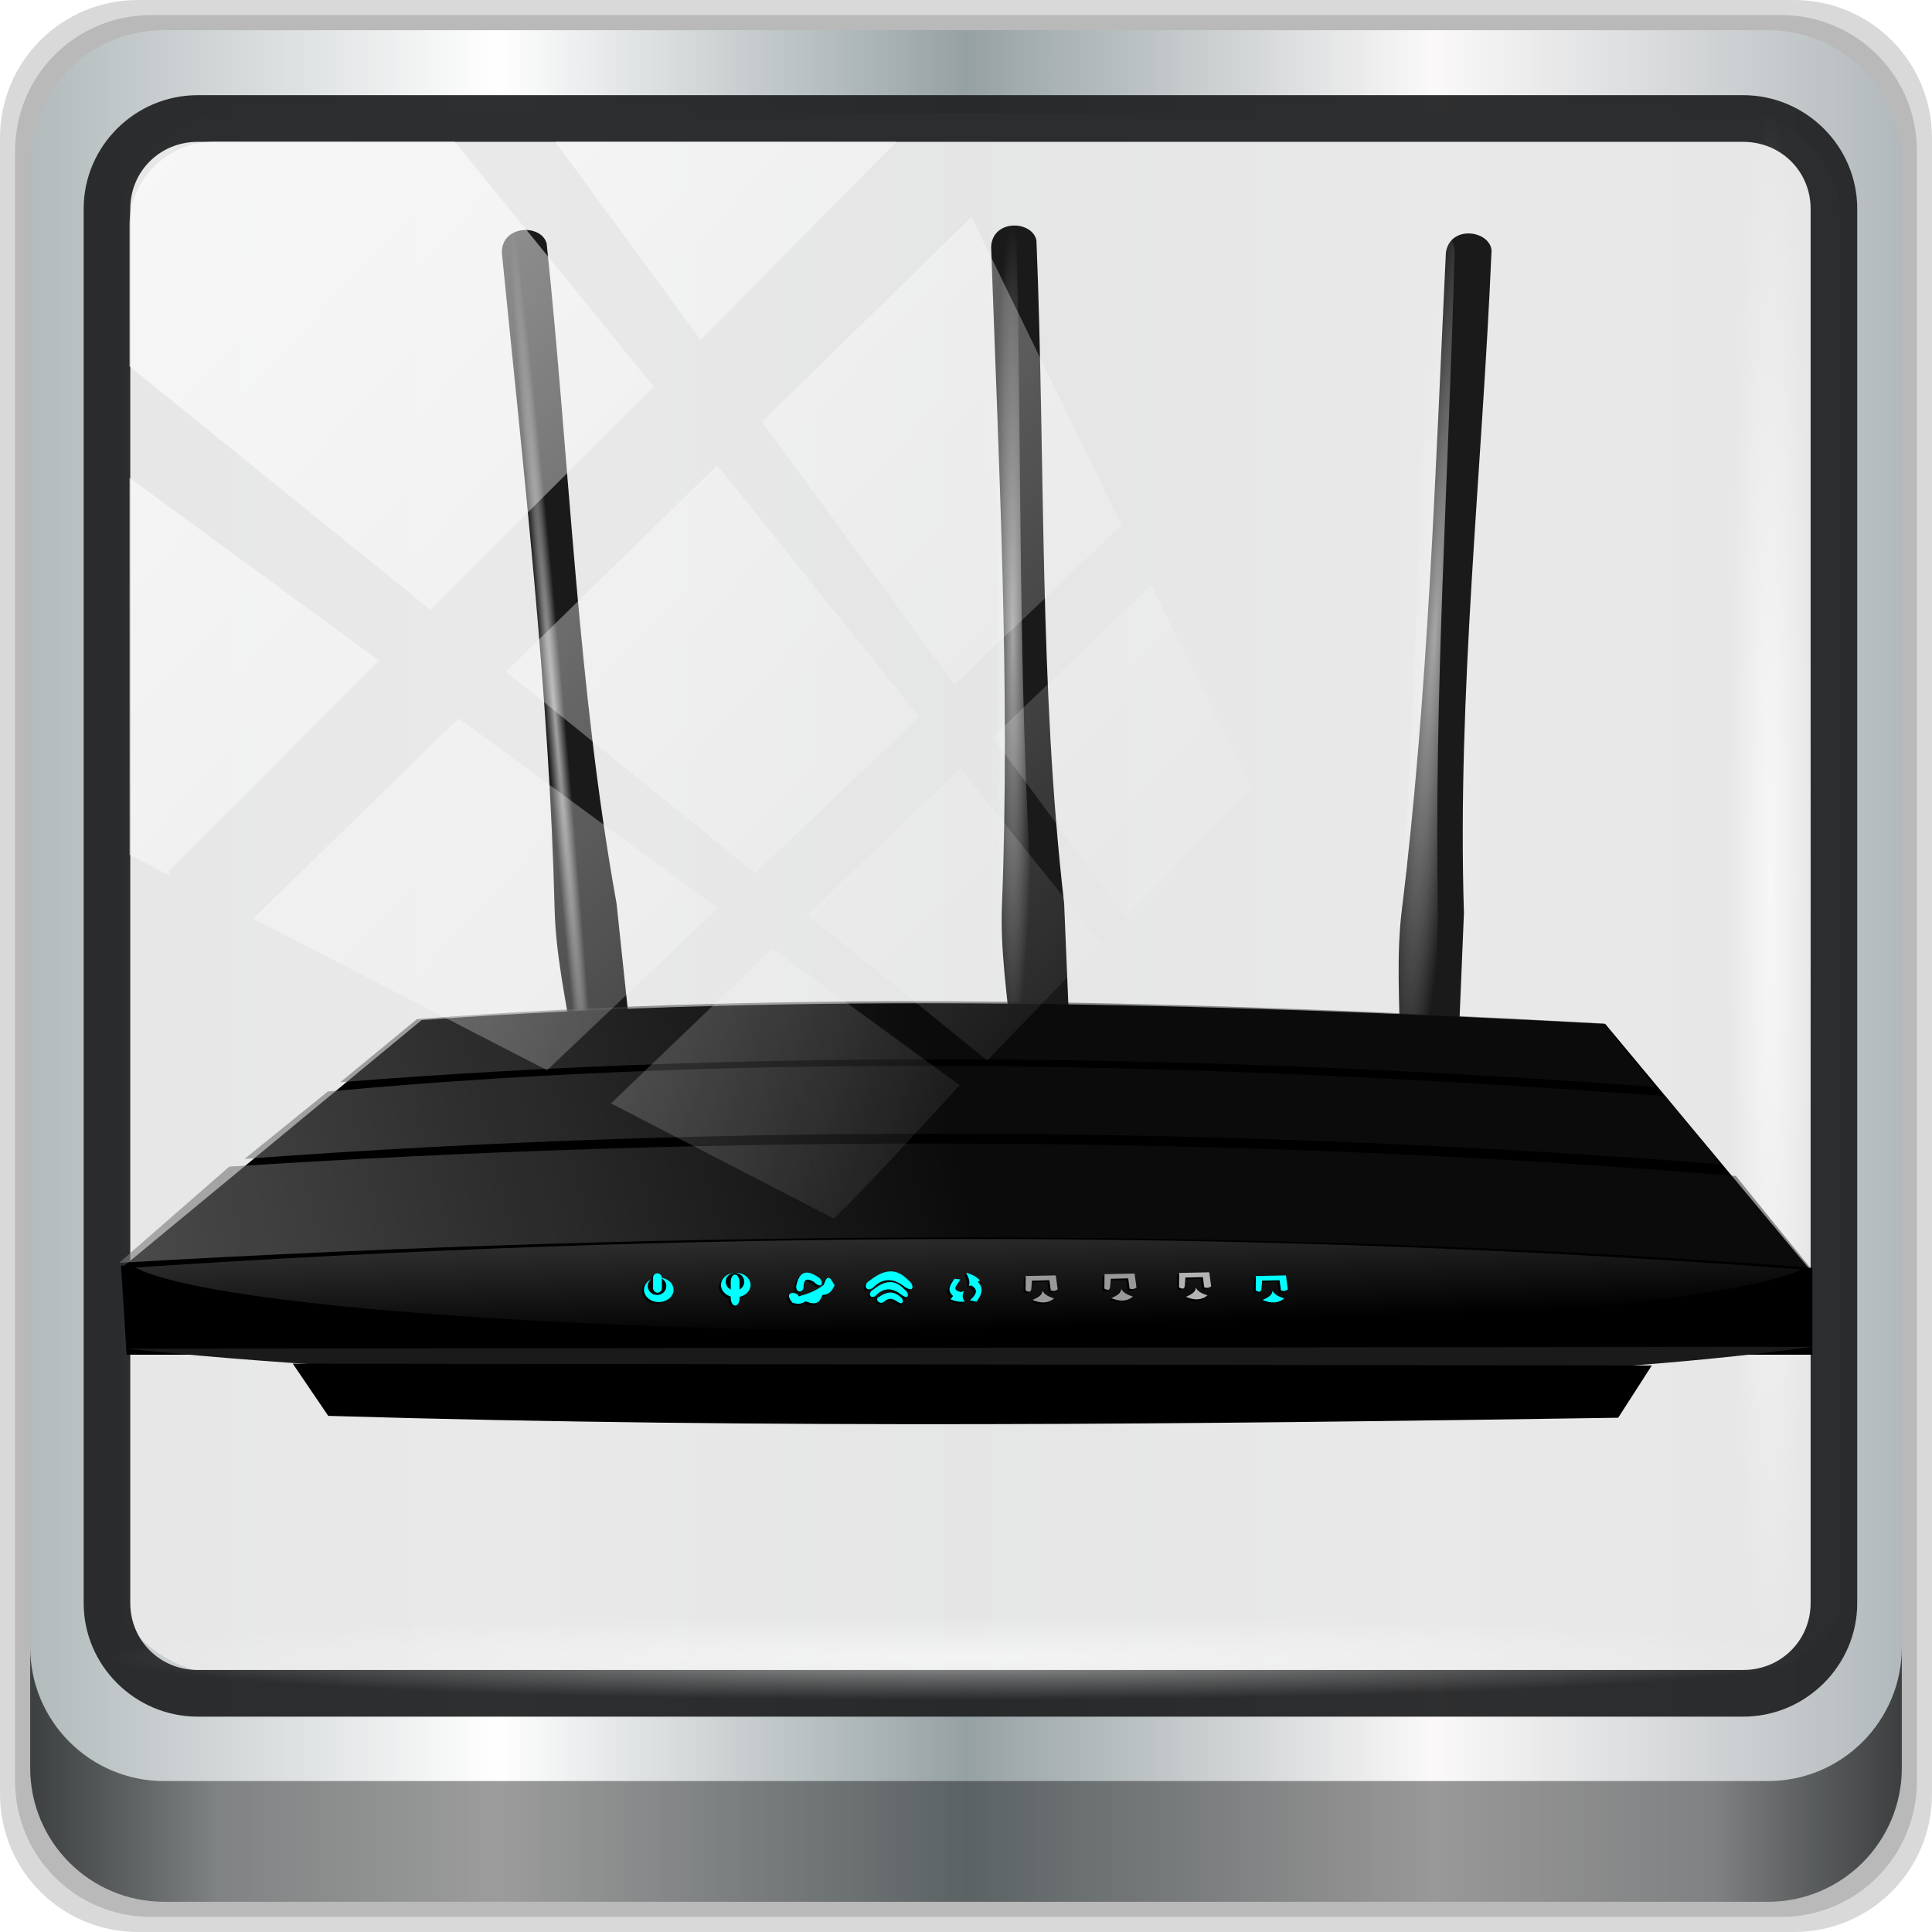 <?xml version="1.0" encoding="UTF-8" standalone="no"?>
<!-- Created with Inkscape (http://www.inkscape.org/) -->

<svg
   xmlns:dc="http://purl.org/dc/elements/1.1/"
   xmlns:cc="http://creativecommons.org/ns#"
   xmlns:rdf="http://www.w3.org/1999/02/22-rdf-syntax-ns#"
   xmlns:svg="http://www.w3.org/2000/svg"
   xmlns="http://www.w3.org/2000/svg"
   xmlns:xlink="http://www.w3.org/1999/xlink"
   xmlns:sodipodi="http://sodipodi.sourceforge.net/DTD/sodipodi-0.dtd"
   xmlns:inkscape="http://www.inkscape.org/namespaces/inkscape"
   width="96"
   height="96"
   viewBox="0 0 96 96"
   version="1.1"
   id="svg1072"
   inkscape:version="0.92.2 5c3e80d, 2017-08-06"
   sodipodi:docname="modem.svg">
  <title
     id="title4179">Lila-HD-Icon-Theme</title>
  <defs
     id="defs1066">
    <linearGradient
       y2="47"
       x2="90"
       y1="47"
       x1="6"
       gradientTransform="matrix(1.107,0,0,1.107,-4.994,-3.621)"
       gradientUnits="userSpaceOnUse"
       id="linearGradient4071"
       xlink:href="#linearGradient6139-0"
       inkscape:collect="always" />
    <linearGradient
       id="linearGradient6139-0">
      <stop
         style="stop-color:#b2babc;stop-opacity:1"
         offset="0"
         id="stop6141-2" />
      <stop
         id="stop6151-0"
         offset="0.25"
         style="stop-color:#ffffff;stop-opacity:1;" />
      <stop
         id="stop6147-1"
         offset="0.5"
         style="stop-color:#96a1a4;stop-opacity:1" />
      <stop
         style="stop-color:#fbf9f9;stop-opacity:1;"
         offset="0.75"
         id="stop6149-4" />
      <stop
         style="stop-color:#b2b9bc;stop-opacity:1"
         offset="1"
         id="stop6143-4" />
    </linearGradient>
    <linearGradient
       gradientUnits="userSpaceOnUse"
       y2="88.172"
       x2="94.5"
       y1="88.172"
       x1="1.5"
       id="linearGradient4129"
       xlink:href="#linearGradient3832-0-6-1-1"
       inkscape:collect="always"
       gradientTransform="translate(0.149,0.415)" />
    <linearGradient
       id="linearGradient3832-0-6-1-1">
      <stop
         id="stop3834-6-3-7-1"
         offset="0"
         style="stop-color:#000000;stop-opacity:1;" />
      <stop
         style="stop-color:#000000;stop-opacity:0.588;"
         offset="0.1"
         id="stop3872-2-4" />
      <stop
         id="stop3844-6-2-7-6"
         offset="0.9"
         style="stop-color:#000000;stop-opacity:0.588;" />
      <stop
         id="stop3836-5-0-2-9"
         offset="1"
         style="stop-color:#000000;stop-opacity:1;" />
    </linearGradient>
    <radialGradient
       r="43.199"
       fy="44.893"
       fx="13.948"
       cy="44.893"
       cx="13.948"
       gradientTransform="matrix(0.975,0,0,0.049,34.048,80.582)"
       gradientUnits="userSpaceOnUse"
       id="radialGradient7462"
       xlink:href="#linearGradient3737"
       inkscape:collect="always" />
    <linearGradient
       id="linearGradient3737">
      <stop
         id="stop3739"
         style="stop-color:#ffffff;stop-opacity:1"
         offset="0" />
      <stop
         id="stop3741"
         style="stop-color:#ffffff;stop-opacity:0"
         offset="1" />
    </linearGradient>
    <radialGradient
       r="43.199"
       fy="44.893"
       fx="13.948"
       cy="44.893"
       cx="13.948"
       gradientTransform="matrix(0.888,0,0,0.049,31.96,-90.317)"
       gradientUnits="userSpaceOnUse"
       id="radialGradient7464"
       xlink:href="#linearGradient3737"
       inkscape:collect="always" />
    <linearGradient
       y2="14.514"
       x2="50.528"
       y1="-28.642"
       x1="2.771"
       gradientUnits="userSpaceOnUse"
       id="linearGradient4767"
       xlink:href="#linearGradient3737"
       inkscape:collect="always" />
    <clipPath
       clipPathUnits="userSpaceOnUse"
       id="clipPath4156-4-1">
      <path
         style="opacity:0.6;fill:#ffffff;fill-opacity:1;stroke:none"
         d="m 27.046,-55.695 -14.214,13.321 h 0.061 l 15.653,21.771 10.231,-10.546 C 38.562,-32.302 27.468,-54.819 27.046,-55.695 Z M 9.647,-39.383 -5.241,-25.321 15.988,-7.806 26.372,-18.383 Z m 31.491,12.951 -9.741,9.714 8.945,12.458 7.781,-7.555 z m -49.84,4.379 -13.754,12.982 26.283,13.846 0.061,-0.062 -0.123,-0.062 L 13.599,-5.401 -8.702,-22.053 Z m 38.015,7.401 -9.803,9.775 11.579,9.559 7.628,-7.401 -8.669,-11.009 z m 20.187,5.674 -7.383,7.216 6.188,8.542 5.82,-6.137 z m -32.195,6.322 -9.557,9.498 13.662,7.185 7.934,-7.678 z m 23.312,2.374 -7.107,6.938 8.363,6.907 5.361,-5.674 -0.061,-0.092 -0.092,0.123 -6.464,-8.203 z m -8.73,8.542 -7.505,7.339 10.354,5.458 c 1.397,-1.321 5.675,-6.123 5.851,-6.322 z"
         id="path4158-0-8"
         inkscape:connector-curvature="0" />
    </clipPath>
    <linearGradient
       gradientUnits="userSpaceOnUse"
       y2="7.017"
       x2="45.448"
       y1="92.54"
       x1="45.448"
       gradientTransform="scale(1.006,0.994)"
       id="ButtonShadow-16">
      <stop
         id="stop3750-6"
         offset="0"
         style="stop-color:#000000;stop-opacity:1;" />
      <stop
         id="stop3752-4"
         offset="1"
         style="stop-color:#000000;stop-opacity:0.588;" />
    </linearGradient>
    <clipPath
       id="clipPath4355-7"
       clipPathUnits="userSpaceOnUse">
      <rect
         ry="6"
         rx="6"
         y="6"
         x="6"
         height="80"
         width="84"
         id="rect4357-5"
         style="fill:#ffffff;fill-opacity:1;fill-rule:nonzero;stroke:none" />
    </clipPath>
    <clipPath
       id="clipPath4355-9"
       clipPathUnits="userSpaceOnUse">
      <rect
         ry="6"
         rx="6"
         y="6"
         x="6"
         height="80"
         width="84"
         id="rect4357-1"
         style="fill:#ffffff;fill-opacity:1;fill-rule:nonzero;stroke:none" />
    </clipPath>
    <clipPath
       id="clipPath4355-1"
       clipPathUnits="userSpaceOnUse">
      <rect
         ry="6"
         rx="6"
         y="6"
         x="6"
         height="80"
         width="84"
         id="rect4357-9"
         style="fill:#ffffff;fill-opacity:1;fill-rule:nonzero;stroke:none" />
    </clipPath>
    <clipPath
       id="clipPath3943-52-0"
       clipPathUnits="userSpaceOnUse">
      <path
         inkscape:connector-curvature="0"
         style="color:#000000;display:inline;overflow:visible;visibility:visible;opacity:0.8;fill:#ff00ff;fill-opacity:1;fill-rule:nonzero;stroke:none;stroke-width:1;marker:none;enable-background:accumulate"
         d="m 69.781,20.844 -5,3.438 c 5.587,5.537 9,13.328 9,21.812 0,8.434 -3.377,16.096 -8.906,21.625 l 5,3.438 C 76.078,64.576 80,55.844 80,46.094 c 2e-6,-9.797 -3.963,-18.66 -10.219,-25.25 z M 40,24.062 28.906,36.219 H 21.5 c -0.823,0 -1.5,0.677 -1.5,1.5 v 1 14.844 1 c 0,0.823 0.684,1.61 1.5,1.5 h 7.406 L 40,68 V 66 26.062 Z m 20.594,3.281 -5,3.438 L 55.5,30.875 c 3.938,3.89 6.406,9.25 6.406,15.219 0,5.921 -2.43,11.148 -6.312,15.031 l 0.094,0.094 5.094,3.438 c 4.475,-4.908 7.25,-11.402 7.25,-18.562 0,-7.231 -2.879,-13.831 -7.438,-18.75 z m -9.25,6.5 -5.219,3.625 c 2.222,2.218 3.719,5.24 3.719,8.625 0,3.337 -1.459,6.228 -3.625,8.438 l 5.219,3.625 c 2.822,-3.237 4.531,-7.434 4.531,-12.062 0,-4.673 -1.754,-9.001 -4.625,-12.25 z"
         id="path3945-4-1" />
    </clipPath>
    <linearGradient
       inkscape:collect="always"
       id="linearGradient3895">
      <stop
         offset="0"
         style="stop-color:#f9f9f9"
         id="stop3897" />
      <stop
         offset="1"
         style="stop-color:#f9f9f9;stop-opacity:0"
         id="stop3899" />
    </linearGradient>
    <filter
       inkscape:collect="always"
       x="-.138"
       y="-.151"
       width="1.275"
       height="1.302"
       id="filter4077">
      <feGaussianBlur
         inkscape:collect="always"
         stdDeviation="0.182"
         id="feGaussianBlur4079" />
    </filter>
    <filter
       inkscape:collect="always"
       x="-.204"
       y="-.224"
       width="1.409"
       height="1.447"
       id="filter4081">
      <feGaussianBlur
         inkscape:collect="always"
         stdDeviation="0.271"
         id="feGaussianBlur4083" />
    </filter>
    <filter
       inkscape:collect="always"
       x="-.466"
       y="-.188"
       width="1.932"
       height="1.377"
       id="filter4085">
      <feGaussianBlur
         inkscape:collect="always"
         stdDeviation="0.193"
         id="feGaussianBlur4087" />
    </filter>
    <filter
       inkscape:collect="always"
       x="-.138"
       y="-.151"
       width="1.275"
       height="1.302"
       id="filter4089">
      <feGaussianBlur
         inkscape:collect="always"
         stdDeviation="0.182"
         id="feGaussianBlur4091" />
    </filter>
    <filter
       inkscape:collect="always"
       x="-.204"
       y="-.224"
       width="1.409"
       height="1.447"
       id="filter4093">
      <feGaussianBlur
         inkscape:collect="always"
         stdDeviation="0.271"
         id="feGaussianBlur4095" />
    </filter>
    <filter
       inkscape:collect="always"
       x="-.466"
       y="-.118"
       width="1.932"
       height="1.236"
       id="filter4097">
      <feGaussianBlur
         inkscape:collect="always"
         stdDeviation="0.193"
         id="feGaussianBlur4099" />
    </filter>
    <filter
       inkscape:collect="always"
       x="-.09"
       y="-.141"
       width="1.179"
       height="1.282"
       id="filter4101">
      <feGaussianBlur
         inkscape:collect="always"
         stdDeviation="0.193"
         id="feGaussianBlur4103" />
    </filter>
    <filter
       inkscape:collect="always"
       x="-.088"
       y="-.204"
       width="1.175"
       height="1.408"
       id="filter4105">
      <feGaussianBlur
         inkscape:collect="always"
         stdDeviation="0.193"
         id="feGaussianBlur4107" />
    </filter>
    <filter
       inkscape:collect="always"
       x="-.108"
       y="-.246"
       width="1.216"
       height="1.491"
       id="filter4109">
      <feGaussianBlur
         inkscape:collect="always"
         stdDeviation="0.193"
         id="feGaussianBlur4111" />
    </filter>
    <filter
       inkscape:collect="always"
       x="-.16"
       y="-.344"
       width="1.319"
       height="1.688"
       id="filter4113">
      <feGaussianBlur
         inkscape:collect="always"
         stdDeviation="0.193"
         id="feGaussianBlur4115" />
    </filter>
    <filter
       inkscape:collect="always"
       x="-.159"
       y="-.193"
       width="1.318"
       height="1.386"
       id="filter4117">
      <feGaussianBlur
         inkscape:collect="always"
         stdDeviation="0.193"
         id="feGaussianBlur4119" />
    </filter>
    <filter
       inkscape:collect="always"
       x="-.268"
       y="-.126"
       width="1.536"
       height="1.253"
       id="filter4121">
      <feGaussianBlur
         inkscape:collect="always"
         stdDeviation="0.193"
         id="feGaussianBlur4123" />
    </filter>
    <filter
       inkscape:collect="always"
       x="-.267"
       y="-.159"
       width="1.533"
       height="1.318"
       id="filter4125">
      <feGaussianBlur
         inkscape:collect="always"
         stdDeviation="0.193"
         id="feGaussianBlur4127" />
    </filter>
    <filter
       inkscape:collect="always"
       x="-.128"
       y="-.225"
       width="1.255"
       height="1.449"
       id="filter4129">
      <feGaussianBlur
         inkscape:collect="always"
         stdDeviation="0.193"
         id="feGaussianBlur4131" />
    </filter>
    <filter
       inkscape:collect="always"
       x="-.19"
       y="-.316"
       width="1.379"
       height="1.631"
       id="filter4133">
      <feGaussianBlur
         inkscape:collect="always"
         stdDeviation="0.193"
         id="feGaussianBlur4135" />
    </filter>
    <filter
       inkscape:collect="always"
       x="-.128"
       y="-.225"
       width="1.255"
       height="1.449"
       id="filter4137">
      <feGaussianBlur
         inkscape:collect="always"
         stdDeviation="0.193"
         id="feGaussianBlur4139" />
    </filter>
    <filter
       inkscape:collect="always"
       x="-.19"
       y="-.316"
       width="1.379"
       height="1.631"
       id="filter4141">
      <feGaussianBlur
         inkscape:collect="always"
         stdDeviation="0.193"
         id="feGaussianBlur4143" />
    </filter>
    <filter
       inkscape:collect="always"
       x="-.128"
       y="-.225"
       width="1.255"
       height="1.449"
       id="filter4145">
      <feGaussianBlur
         inkscape:collect="always"
         stdDeviation="0.193"
         id="feGaussianBlur4147" />
    </filter>
    <filter
       inkscape:collect="always"
       x="-.19"
       y="-.316"
       width="1.379"
       height="1.631"
       id="filter4149">
      <feGaussianBlur
         inkscape:collect="always"
         stdDeviation="0.193"
         id="feGaussianBlur4151" />
    </filter>
    <filter
       inkscape:collect="always"
       x="-.128"
       y="-.225"
       width="1.255"
       height="1.449"
       id="filter4153">
      <feGaussianBlur
         inkscape:collect="always"
         stdDeviation="0.193"
         id="feGaussianBlur4155" />
    </filter>
    <filter
       inkscape:collect="always"
       x="-.19"
       y="-.316"
       width="1.379"
       height="1.631"
       id="filter4157">
      <feGaussianBlur
         inkscape:collect="always"
         stdDeviation="0.193"
         id="feGaussianBlur4159" />
    </filter>
    <radialGradient
       inkscape:collect="always"
       r="30.528"
       gradientTransform="matrix(0.155,-0.014,0.696,7.928,-34.759,-2575.8)"
       cx="269.88"
       cy="377.51"
       gradientUnits="userSpaceOnUse"
       id="radialGradient4426">
      <stop
         offset="0"
         style="stop-color:#ececec"
         id="stop3095" />
      <stop
         offset="1"
         style="stop-color:#ececec;stop-opacity:0"
         id="stop3097" />
    </radialGradient>
    <radialGradient
       inkscape:collect="always"
       r="18.631"
       gradientTransform="matrix(0.563,0,0,10.377,207.86,-3460.1)"
       cx="494.75"
       cy="368.99"
       gradientUnits="userSpaceOnUse"
       id="radialGradient4428">
      <stop
         offset="0"
         style="stop-color:#f2f2f2"
         id="stop3873" />
      <stop
         offset="1"
         style="stop-color:#f2f2f2;stop-opacity:0"
         id="stop3875" />
    </radialGradient>
    <radialGradient
       inkscape:collect="always"
       r="22.02"
       gradientTransform="matrix(0.734,0.05,-0.722,10.511,442.91,-3575.4)"
       cx="697.53"
       cy="372.01"
       gradientUnits="userSpaceOnUse"
       id="radialGradient4430">
      <stop
         offset="0"
         style="stop-color:#f2f2f2"
         id="stop3883" />
      <stop
         offset="1"
         style="stop-color:#f2f2f2;stop-opacity:0"
         id="stop3885" />
    </radialGradient>
    <linearGradient
       inkscape:collect="always"
       x1="468.96"
       y1="646.95"
       x2="470.73"
       gradientUnits="userSpaceOnUse"
       y2="699.15"
       id="linearGradient4432">
      <stop
         offset="0"
         style="stop-color:#4d4d4d"
         id="stop3085" />
      <stop
         offset="1"
         style="stop-color:#4d4d4d;stop-opacity:0"
         id="stop3087" />
    </linearGradient>
    <linearGradient
       inkscape:collect="always"
       x1="-983.06"
       y1="969.92"
       x2="457.46"
       gradientUnits="userSpaceOnUse"
       xlink:href="#linearGradient3895"
       y2="605.36"
       id="linearGradient4434" />
    <linearGradient
       inkscape:collect="always"
       xlink:href="#linearGradient3895"
       id="linearGradient1128"
       gradientUnits="userSpaceOnUse"
       x1="-983.06"
       y1="969.92"
       x2="457.46"
       y2="605.36" />
    <linearGradient
       inkscape:collect="always"
       xlink:href="#linearGradient3895"
       id="linearGradient1130"
       gradientUnits="userSpaceOnUse"
       x1="-983.06"
       y1="969.92"
       x2="457.46"
       y2="605.36" />
  </defs>
  <sodipodi:namedview
     id="base"
     pagecolor="#ffffff"
     bordercolor="#666666"
     borderopacity="1.0"
     inkscape:pageopacity="0.0"
     inkscape:pageshadow="2"
     inkscape:zoom="3.9270833"
     inkscape:cx="0.63660537"
     inkscape:cy="59.549766"
     inkscape:document-units="px"
     inkscape:current-layer="g2574"
     showgrid="false"
     inkscape:showpageshadow="false"
     units="px"
     inkscape:lockguides="true"
     inkscape:window-width="1280"
     inkscape:window-height="976"
     inkscape:window-x="0"
     inkscape:window-y="20"
     inkscape:window-maximized="1"
     inkscape:snap-global="false">
    <sodipodi:guide
       position="0,0"
       orientation="0,96"
       id="guide1621"
       inkscape:locked="true" />
    <sodipodi:guide
       position="96,0"
       orientation="-96,0"
       id="guide1623"
       inkscape:locked="true" />
    <sodipodi:guide
       position="96,96"
       orientation="0,-96"
       id="guide1625"
       inkscape:locked="true" />
    <sodipodi:guide
       position="0,96"
       orientation="96,0"
       id="guide1627"
       inkscape:locked="true" />
  </sodipodi:namedview>
  <g
     inkscape:label="Livello 1"
     inkscape:groupmode="layer"
     id="layer1"
     transform="translate(0,-1026.52)">
    <g
       transform="translate(-0.149,1026.105)"
       style="display:inline"
       id="g2574">
      <path
         inkscape:connector-curvature="0"
         id="path3288"
         d="M 89.292,0.415 H 7.006 c -3.799,0 -6.857,3.058 -6.857,6.857 V 89.558 c 0,3.799 3.058,6.857 6.857,6.857 H 89.292 c 3.799,0 6.857,-3.058 6.857,-6.857 V 7.272 c 0,-3.799 -3.058,-6.857 -6.857,-6.857 z"
         style="display:inline;opacity:0.15;fill:#000000;fill-opacity:1;fill-rule:nonzero;stroke:none" />
      <path
         style="display:inline;opacity:0.15;fill:#000000;fill-opacity:1;fill-rule:nonzero;stroke:none"
         d="M 88.649,1.165 H 7.649 c -3.739,0 -6.75,3.01 -6.75,6.75 V 88.915 c 0,3.74 3.011,6.75 6.75,6.75 H 88.649 c 3.74,0 6.75,-3.01 6.75,-6.75 V 7.915 c 0,-3.739 -3.01,-6.75 -6.75,-6.75 z"
         id="path4085"
         inkscape:connector-curvature="0" />
      <path
         inkscape:connector-curvature="0"
         id="rect4251-1"
         d="M 88.006,1.915 H 8.292 c -3.68,0 -6.643,2.963 -6.643,6.643 V 88.272 c 0,3.68 2.963,6.643 6.643,6.643 H 88.006 c 3.68,0 6.643,-2.963 6.643,-6.643 V 8.558 c 0,-3.68 -2.963,-6.643 -6.643,-6.643 z"
         style="display:inline;fill:url(#linearGradient4071);fill-opacity:1;fill-rule:nonzero;stroke:none" />
      <path
         sodipodi:nodetypes="sscccsccscccsss"
         inkscape:connector-curvature="0"
         id="path3400-6"
         d="m 11.468,6.038 c -2.9,0 -5.202,2.319 -5.202,5.24 v 21.712 7.336 40.445 c 1.114,1.707 3.014,2.849 5.202,2.849 h 4.161 66.583 4.161 c 2.188,0 4.088,-1.142 5.202,-2.849 V 40.326 32.99 11.278 c 0,-2.921 -2.302,-5.24 -5.202,-5.24 z"
         style="display:inline;opacity:0.96;fill:#e8e8e8;fill-opacity:1;fill-rule:nonzero;stroke:none;stroke-width:1.044" />
      <path
         style="color:#000000;font-style:normal;font-variant:normal;font-weight:normal;font-stretch:normal;font-size:medium;line-height:normal;font-family:Sans;-inkscape-font-specification:Sans;text-indent:0;text-align:start;text-decoration:none;text-decoration-line:none;letter-spacing:normal;word-spacing:normal;text-transform:none;writing-mode:lr-tb;direction:ltr;baseline-shift:baseline;text-anchor:start;display:inline;overflow:visible;visibility:visible;fill:#202223;fill-opacity:0.937;stroke:none;stroke-width:2.376;marker:none;enable-background:accumulate"
         d="m 9.974,5.144 c -3.117,0 -5.668,2.54 -5.668,5.646 v 69.278 c 0,3.106 2.551,5.646 5.668,5.646 H 86.766 c 3.117,0 5.668,-2.54 5.668,-5.646 V 10.79 c 0,-3.106 -2.551,-5.646 -5.668,-5.646 z m 0,2.319 H 86.766 c 1.888,0 3.352,1.48 3.352,3.327 v 69.278 c 0,1.846 -1.464,3.327 -3.352,3.327 H 9.974 c -1.888,0 -3.352,-1.48 -3.352,-3.327 V 10.79 c 0,-1.846 1.464,-3.327 3.352,-3.327 z"
         id="path4989"
         inkscape:connector-curvature="0" />
      <path
         id="path4118"
         d="m 1.649,82.259 v 6 c 0,3.68 2.976,6.656 6.656,6.656 H 87.993 c 3.68,0 6.656,-2.976 6.656,-6.656 v -6 c 0,3.68 -2.976,6.656 -6.656,6.656 H 8.305 c -3.68,0 -6.656,-2.976 -6.656,-6.656 z"
         style="display:inline;opacity:0.658;fill:url(#linearGradient4129);fill-opacity:1;fill-rule:nonzero;stroke:none"
         inkscape:connector-curvature="0" />
      <rect
         ry="4.25"
         rx="0"
         y="80.665"
         x="5.524"
         height="4.25"
         width="84.25"
         id="rect4131"
         style="opacity:0.55;fill:url(#radialGradient7462);fill-opacity:1;stroke:none" />
      <rect
         transform="rotate(90)"
         style="opacity:0.669;fill:url(#radialGradient7464);fill-opacity:1;stroke:none"
         id="rect4141"
         width="76.75"
         height="4.25"
         x="5.975"
         y="-90.234"
         rx="0"
         ry="4.25" />
      <g
         inkscape:label="Layer"
         id="layer2"
         transform="matrix(0.086,0,0,0.086,5.407,1.256)">
        <g
           transform="matrix(1.219,0,0,1.219,-68.874,-93.594)"
           id="g4363">
          <path
             inkscape:connector-curvature="0"
             style="fill:#1a1a1a"
             sodipodi:nodetypes="cccccsc"
             d="m 691.66,188.62 c 1.77,-13.274 20.587,-10.862 21.655,-1.263 -4.45,104.76 -16.359,209.48 -13.094,314.27 l -2.648,63.558 -27.653,-0.52 c -0.193,-21.417 -1.775,-43.129 0.868,-64.647 12.454,-101.41 15.875,-207.84 20.872,-311.4 z"
             id="path3054" />
          <path
             inkscape:connector-curvature="0"
             style="fill:#1a1a1a"
             sodipodi:nodetypes="cccccsc"
             d="m 244.22,188.6 c -0.195,-13.39 18.772,-13.763 21.236,-4.424 10.955,104.28 14.527,209.61 33.12,312.8 l 6.698,63.259 -27.43,3.539 c -3.33,-21.158 -8.078,-42.403 -8.619,-64.076 -2.547,-102.14 -14.766,-207.92 -25.005,-311.1 z"
             id="path3050" />
          <path
             d="m 244.22,188.6 c -0.195,-13.39 18.772,-13.763 21.236,-4.424 10.955,104.28 14.527,209.61 33.12,312.8 l 6.698,63.259 -27.43,3.539 c -3.33,-21.158 -8.078,-42.403 -8.619,-64.076 -2.547,-102.14 -14.766,-207.92 -25.005,-311.1 z"
             inkscape:connector-curvature="0"
             style="opacity:0.65;fill:url(#radialGradient4426)"
             sodipodi:nodetypes="cccccsc"
             id="path3091" />
          <path
             d="m 476.12,185.78 c 0.658,-13.375 19.61,-12.539 21.475,-3.063 4.292,104.76 1.148,210.11 13.132,314.27 l 2.656,63.558 -27.6,1.785 c -1.976,-21.327 -5.361,-42.831 -4.521,-64.495 3.963,-102.1 -1.494,-208.44 -5.142,-312.06 z"
             inkscape:connector-curvature="0"
             style="fill:#1a1a1a"
             sodipodi:nodetypes="cccccsc"
             id="path3052" />
          <path
             inkscape:connector-curvature="0"
             style="opacity:0.65;fill:url(#radialGradient4428)"
             sodipodi:nodetypes="cccccsc"
             d="m 476.12,185.78 c 0.371,-13.375 11.049,-12.539 12.099,-3.063 2.418,104.76 0.647,210.11 7.399,314.27 l 1.496,63.558 -15.55,1.785 c -1.113,-21.327 -3.021,-42.831 -2.547,-64.495 2.233,-102.1 -0.842,-208.44 -2.897,-312.06 z"
             id="path3101" />
          <path
             d="m 682.76,188.62 c 1.066,-13.274 12.397,-10.862 13.041,-1.263 -2.68,104.76 -9.851,209.48 -7.885,314.27 l -1.595,63.558 -16.652,-0.52 c -0.116,-21.417 -1.069,-43.129 0.523,-64.647 7.5,-101.41 9.56,-207.84 12.569,-311.4 z"
             inkscape:connector-curvature="0"
             style="opacity:0.65;fill:url(#radialGradient4430)"
             sodipodi:nodetypes="cccccsc"
             id="path3879" />
          <path
             inkscape:connector-curvature="0"
             style="fill:#000000"
             sodipodi:nodetypes="ccccc"
             d="M 206.17,552.27 63.71,669.96 c 266.92,-19.18 533.85,-18.31 800.78,0.88 L 767.16,554.04 C 576.81,544.047 388.25,539.083 206.17,552.27 Z"
             id="path2997" />
          <path
             inkscape:connector-curvature="0"
             style="fill:#000000"
             sodipodi:nodetypes="ccccc"
             d="m 865.37,669.71 v 41.164 H 66.36 l -2.655,-42.168 c 262.55,-19.98 529.11,-22.51 801.66,1.01 z"
             id="path2999" />
          <path
             inkscape:connector-curvature="0"
             style="fill:#1a1a1a"
             sodipodi:nodetypes="cccc"
             d="m 66.363,708 799.01,-0.88 c -127.98,17.45 -266.63,14.75 -399.94,22.12 -133.02,-7.07 -264.31,-7.22 -399.07,-21.24 z"
             id="path3001" />
          <path
             inkscape:connector-curvature="0"
             style="fill:#000000"
             sodipodi:nodetypes="ccccc"
             d="m 145.11,715.08 16.812,24.775 c 211.28,6.27 411.73,3.882 611.42,0.885 l 15.927,-24.775 z"
             id="path3003" />
          <path
             inkscape:connector-curvature="0"
             style="opacity:0.45;fill:#1a1a1a"
             sodipodi:nodetypes="ccccc"
             d="m 115.03,621.73 -52.205,45.569 c 271.83,-15.647 539.62,-17.149 801.44,2.212 l -35.17,-43.35 c -241.52,-19.88 -479.2,-19.57 -714.06,-4.43 z"
             id="path3005" />
          <path
             inkscape:connector-curvature="0"
             style="opacity:0.45;fill:#1a1a1a"
             sodipodi:nodetypes="ccccc"
             d="m 161.74,586.12 -39.418,31.909 c 232.32,-17.062 465.52,-15.469 699.51,2.503 l -25.97,-32.22 c -212.79,-15.59 -424.66,-21.48 -634.12,-2.19 z"
             id="path3007" />
          <path
             inkscape:connector-curvature="0"
             style="opacity:0.45;fill:#1a1a1a"
             sodipodi:nodetypes="ccccc"
             d="m 167.68,581.69 36.278,-29.863 c 179.6,-14.116 369.65,-8.649 562.5,2.064 l 24.401,30.032 c -207.73,-15.19 -415.46,-18.69 -623.18,-2.23 z"
             id="path3009" />
          <path
             d="m 460.78,656.03 c -131.25,0.166 -261.27,4.975 -390.34,13.5 32.28,17.275 197.23,30.406 395.88,30.406 194.95,0 357.44,-12.67 393.94,-29.469 -134.54,-10.09 -267.63,-14.61 -399.48,-14.44 z"
             inkscape:connector-curvature="0"
             style="opacity:0.65;fill:url(#linearGradient4432)"
             id="path3011" />
          <path
             d="m 167.68,581.69 36.278,-29.863 c 179.6,-14.116 369.65,-8.649 562.5,2.064 l 24.401,30.032 c -207.73,-15.19 -415.46,-18.69 -623.18,-2.23 z"
             inkscape:connector-curvature="0"
             style="fill:url(#linearGradient1128)"
             sodipodi:nodetypes="ccccc"
             id="path3889" />
          <path
             d="m 161.74,586.12 -39.418,31.909 c 232.32,-17.062 465.52,-15.469 699.51,2.503 l -25.97,-32.22 c -212.79,-15.59 -424.66,-21.48 -634.12,-2.19 z"
             inkscape:connector-curvature="0"
             style="fill:url(#linearGradient1130)"
             sodipodi:nodetypes="ccccc"
             id="path3891" />
          <path
             d="m 115.03,621.73 -52.205,45.569 c 271.83,-15.647 539.62,-17.149 801.44,2.212 l -35.17,-43.35 c -241.52,-19.88 -479.2,-19.57 -714.06,-4.43 z"
             inkscape:connector-curvature="0"
             style="fill:url(#linearGradient4434)"
             sodipodi:nodetypes="ccccc"
             id="path3893" />
          <g
             transform="translate(1.312)"
             id="g4223">
            <g
               transform="matrix(4.188,0,0,3.744,2332.9,488.02)"
               id="g4161">
              <ellipse
                 transform="matrix(1.052,0,0,1.067,24.806,-3.301)"
                 style="fill:#000000;filter:url(#filter4077)"
                 id="path3951"
                 cx="-481.283"
                 cy="51.384"
                 rx="1.59"
                 ry="1.452" />
              <ellipse
                 transform="matrix(0.661,0,0,0.771,-163.57,11.441)"
                 style="fill:#000000;filter:url(#filter4081)"
                 id="path3953"
                 cx="-481.283"
                 cy="51.384"
                 rx="1.59"
                 ry="1.452" />
              <rect
                 x="-482.15"
                 y="49.434"
                 width="0.995"
                 height="2.461"
                 ry="0.561"
                 style="fill:#000000;filter:url(#filter4085)"
                 id="rect3955" />
              <ellipse
                 transform="matrix(1.052,0,0,1.067,33.516,-3.909)"
                 style="fill:#000000;filter:url(#filter4089)"
                 id="path3957"
                 cx="-481.283"
                 cy="51.384"
                 rx="1.59"
                 ry="1.452" />
              <ellipse
                 transform="matrix(0.661,0,0,0.771,-154.75,10.888)"
                 style="fill:#000000;filter:url(#filter4093)"
                 id="path3959"
                 cx="-481.283"
                 cy="51.384"
                 rx="1.59"
                 ry="1.452" />
              <rect
                 x="-473.36"
                 y="49.6"
                 width="0.995"
                 height="3.927"
                 ry="0.895"
                 style="fill:#000000;filter:url(#filter4097)"
                 id="rect3961" />
              <path
                 d="m -465.67,52.365 c 1.036,-0.325 2.032,-0.73 2.848,-1.493 0.455,-1.585 0.833,-0.665 1.217,0.111 -0.281,0.591 -0.569,1.175 -1.355,1.189 -0.311,0.641 -0.423,1.504 -1.936,0.802 -0.318,0.235 -0.643,0.463 -1.466,0.194 -1.187,-1.538 0.552,-1.451 0.691,-0.802 z"
                 inkscape:connector-curvature="0"
                 style="fill:#000000;filter:url(#filter4101)"
                 sodipodi:nodetypes="ccccccc"
                 id="path3963" />
              <path
                 d="m -457.16,51.149 c 1.076,-1.145 2.233,-1.094 3.456,-0.028 1.196,0.937 1.096,-0.334 0.415,-0.83 -1.5,-1.766 -2.942,-1.15 -4.369,0.083 -0.854,0.571 -0.273,1.625 0.498,0.774 z"
                 inkscape:connector-curvature="0"
                 style="fill:#000000;filter:url(#filter4105)"
                 sodipodi:nodetypes="ccccc"
                 id="path3965" />
              <path
                 inkscape:connector-curvature="0"
                 style="fill:#000000;filter:url(#filter4109)"
                 sodipodi:nodetypes="ccccc"
                 d="m -456.86,52.171 c 0.874,-0.95 1.813,-0.908 2.807,-0.023 0.972,0.777 0.89,-0.277 0.337,-0.688 -1.218,-1.465 -2.389,-0.954 -3.547,0.069 -0.694,0.474 -0.222,1.349 0.404,0.642 z"
                 id="path3967" />
              <path
                 d="m -456.04,53.054 c 0.604,-0.561 0.949,-0.48 1.636,0.042 0.672,0.459 0.615,-0.44 0.233,-0.683 -0.842,-0.864 -1.651,-0.563 -2.452,0.041 -0.48,0.28 0.151,1.017 0.584,0.6 z"
                 inkscape:connector-curvature="0"
                 style="fill:#000000;filter:url(#filter4113)"
                 sodipodi:nodetypes="ccccc"
                 id="path3969" />
              <path
                 d="m -463.93,50.54 c -0.741,-0.515 -1.148,-0.379 -1.189,0.47 0.097,0.81 -0.811,1.097 -0.843,0.097 0.393,-2.236 1.418,-2.054 2.655,-1.065 0.548,0.688 0.186,1.421 -0.622,0.498 z"
                 inkscape:connector-curvature="0"
                 style="fill:#000000;filter:url(#filter4117)"
                 sodipodi:nodetypes="ccccc"
                 id="path3971" />
              <path
                 d="m -446.13,50.978 -0.277,0.055 c 0.199,-0.718 -0.138,-1.149 -0.296,-1.676 0.563,0.201 1.115,0.433 1.55,0.993 l -0.258,0.158 c 0.715,0.779 0.469,1.633 -0.138,2.516 l -0.747,-0.166 c 0.641,-0.656 1.069,-1.301 0.166,-1.88 z"
                 inkscape:connector-curvature="0"
                 style="fill:#000000;filter:url(#filter4121)"
                 sodipodi:nodetypes="cccccccc"
                 id="path3973" />
              <path
                 d="m -447.29,51.812 0.304,-0.138 c -0.204,0.531 -0.18,0.978 0.111,1.327 -0.64,0.117 -1.146,-0.059 -1.631,-0.277 l 0.304,-0.415 c -0.767,-0.728 -0.317,-1.456 0.166,-2.184 l 0.636,0.083 c -0.199,0.583 -1.186,1.329 0.111,1.604 z"
                 inkscape:connector-curvature="0"
                 style="fill:#000000;filter:url(#filter4125)"
                 sodipodi:nodetypes="cccccccc"
                 id="path3975" />
              <path
                 d="m -413.3,51.463 0.078,-1.095 1.975,-0.059 0.156,1.29 c 0.238,0.11 0.492,0.116 0.782,-0.137 l -0.215,-1.76 -3.402,0.078 -0.019,1.818 c 0.33,0.23 0.575,0.257 0.645,-0.137 z"
                 inkscape:connector-curvature="0"
                 style="fill:#000000;filter:url(#filter4129)"
                 sodipodi:nodetypes="ccccccccc"
                 id="path3977" />
              <path
                 d="m -413.17,52.812 c 0.935,0.44 1.769,0.458 2.444,-0.196 -0.523,-0.198 -1.042,-0.403 -1.31,-0.958 -0.05,0.581 -0.572,0.88 -1.134,1.154 z"
                 inkscape:connector-curvature="0"
                 style="fill:#000000;filter:url(#filter4133)"
                 sodipodi:nodetypes="cccc"
                 id="path3979" />
              <path
                 inkscape:connector-curvature="0"
                 style="fill:#000000;filter:url(#filter4137)"
                 sodipodi:nodetypes="ccccccccc"
                 d="m -421.99,51.072 0.078,-1.095 1.975,-0.059 0.156,1.29 c 0.238,0.11 0.492,0.116 0.782,-0.137 l -0.215,-1.76 -3.402,0.078 -0.019,1.818 c 0.33,0.23 0.575,0.257 0.645,-0.137 z"
                 id="path3981" />
              <path
                 inkscape:connector-curvature="0"
                 style="fill:#000000;filter:url(#filter4141)"
                 sodipodi:nodetypes="cccc"
                 d="m -421.85,52.421 c 0.935,0.44 1.769,0.458 2.444,-0.196 -0.523,-0.198 -1.042,-0.403 -1.31,-0.958 -0.05,0.581 -0.572,0.88 -1.134,1.154 z"
                 id="path3983" />
              <path
                 d="m -430.43,51.228 0.078,-1.095 1.975,-0.059 0.156,1.29 c 0.238,0.11 0.492,0.116 0.782,-0.137 l -0.215,-1.76 -3.402,0.078 -0.019,1.818 c 0.33,0.23 0.575,0.257 0.645,-0.137 z"
                 inkscape:connector-curvature="0"
                 style="fill:#000000;filter:url(#filter4145)"
                 sodipodi:nodetypes="ccccccccc"
                 id="path3985" />
              <path
                 d="m -430.29,52.577 c 0.935,0.44 1.769,0.458 2.444,-0.196 -0.523,-0.198 -1.042,-0.403 -1.31,-0.958 -0.05,0.581 -0.572,0.88 -1.134,1.154 z"
                 inkscape:connector-curvature="0"
                 style="fill:#000000;filter:url(#filter4149)"
                 sodipodi:nodetypes="cccc"
                 id="path3987" />
              <path
                 inkscape:connector-curvature="0"
                 style="fill:#000000;filter:url(#filter4153)"
                 sodipodi:nodetypes="ccccccccc"
                 d="m -439.35,51.463 0.078,-1.095 1.975,-0.059 0.156,1.29 c 0.238,0.11 0.492,0.116 0.782,-0.137 l -0.215,-1.76 -3.402,0.078 -0.019,1.818 c 0.33,0.23 0.575,0.257 0.645,-0.137 z"
                 id="path3989" />
              <path
                 inkscape:connector-curvature="0"
                 style="fill:#000000;filter:url(#filter4157)"
                 sodipodi:nodetypes="cccc"
                 d="m -439.21,52.812 c 0.935,0.44 1.769,0.458 2.444,-0.196 -0.523,-0.198 -1.042,-0.403 -1.31,-0.958 -0.05,0.581 -0.572,0.88 -1.134,1.154 z"
                 id="path3991" />
              <ellipse
                 transform="matrix(1.052,0,0,1.067,25.027,-3.522)"
                 style="fill:#00ffff"
                 id="path3907"
                 cx="-481.283"
                 cy="51.384"
                 rx="1.59"
                 ry="1.452" />
              <ellipse
                 transform="matrix(0.661,0,0,0.771,-163.35,11.219)"
                 style="fill:#000000"
                 id="path3909"
                 cx="-481.283"
                 cy="51.384"
                 rx="1.59"
                 ry="1.452" />
              <rect
                 x="-481.93"
                 y="49.213"
                 width="0.995"
                 height="2.461"
                 ry="0.561"
                 style="fill:#00ffff"
                 id="rect3911" />
              <ellipse
                 transform="matrix(1.052,0,0,1.067,33.738,-4.131)"
                 style="fill:#00ffff"
                 id="path3913"
                 cx="-481.283"
                 cy="51.384"
                 rx="1.59"
                 ry="1.452" />
              <ellipse
                 transform="matrix(0.661,0,0,0.771,-154.53,10.666)"
                 style="fill:#000000"
                 id="path3915"
                 cx="-481.283"
                 cy="51.384"
                 rx="1.59"
                 ry="1.452" />
              <rect
                 x="-473.14"
                 y="49.379"
                 width="0.995"
                 height="3.927"
                 ry="0.895"
                 style="fill:#00ffff"
                 id="rect3917" />
              <path
                 inkscape:connector-curvature="0"
                 style="fill:#00ffff"
                 sodipodi:nodetypes="ccccccc"
                 d="m -465.45,52.144 c 1.036,-0.325 2.032,-0.73 2.848,-1.493 0.455,-1.585 0.833,-0.665 1.217,0.111 -0.281,0.591 -0.569,1.175 -1.355,1.189 -0.311,0.641 -0.423,1.504 -1.936,0.802 -0.318,0.235 -0.643,0.463 -1.466,0.194 -1.187,-1.538 0.552,-1.451 0.691,-0.802 z"
                 id="path3921" />
              <path
                 inkscape:connector-curvature="0"
                 style="fill:#00ffff"
                 sodipodi:nodetypes="ccccc"
                 d="m -456.94,50.927 c 1.076,-1.145 2.233,-1.094 3.456,-0.028 1.196,0.937 1.096,-0.334 0.415,-0.83 -1.5,-1.766 -2.942,-1.15 -4.369,0.083 -0.854,0.571 -0.273,1.625 0.498,0.774 z"
                 id="path3923" />
              <path
                 d="m -456.64,51.95 c 0.874,-0.95 1.813,-0.908 2.807,-0.023 0.972,0.777 0.89,-0.277 0.337,-0.688 -1.218,-1.465 -2.389,-0.954 -3.547,0.069 -0.694,0.474 -0.222,1.349 0.404,0.642 z"
                 inkscape:connector-curvature="0"
                 style="fill:#00ffff"
                 sodipodi:nodetypes="ccccc"
                 id="path3925" />
              <path
                 inkscape:connector-curvature="0"
                 style="fill:#00ffff"
                 sodipodi:nodetypes="ccccc"
                 d="m -455.82,52.833 c 0.604,-0.561 0.949,-0.48 1.636,0.042 0.672,0.459 0.615,-0.44 0.233,-0.683 -0.842,-0.864 -1.651,-0.563 -2.452,0.041 -0.48,0.28 0.151,1.017 0.584,0.6 z"
                 id="path3927" />
              <path
                 inkscape:connector-curvature="0"
                 style="fill:#00ffff"
                 sodipodi:nodetypes="ccccc"
                 d="m -463.71,50.319 c -0.741,-0.515 -1.148,-0.379 -1.189,0.47 0.097,0.81 -0.811,1.097 -0.843,0.097 0.393,-2.236 1.418,-2.054 2.655,-1.065 0.548,0.688 0.186,1.421 -0.622,0.498 z"
                 id="path3929" />
              <path
                 inkscape:connector-curvature="0"
                 style="fill:#00ffff"
                 sodipodi:nodetypes="cccccccc"
                 d="m -445.91,50.757 -0.277,0.055 c 0.199,-0.718 -0.138,-1.149 -0.296,-1.676 0.563,0.201 1.115,0.433 1.55,0.993 l -0.258,0.158 c 0.715,0.779 0.469,1.633 -0.138,2.516 l -0.747,-0.166 c 0.641,-0.656 1.069,-1.301 0.166,-1.88 z"
                 id="path3931" />
              <path
                 inkscape:connector-curvature="0"
                 style="fill:#00ffff"
                 sodipodi:nodetypes="cccccccc"
                 d="m -447.06,51.591 0.304,-0.138 c -0.204,0.531 -0.18,0.978 0.111,1.327 -0.64,0.117 -1.146,-0.059 -1.631,-0.277 l 0.304,-0.415 c -0.767,-0.728 -0.317,-1.456 0.166,-2.184 l 0.636,0.083 c -0.199,0.583 -1.186,1.329 0.111,1.604 z"
                 id="path3933" />
              <path
                 inkscape:connector-curvature="0"
                 style="fill:#00ffff"
                 sodipodi:nodetypes="ccccccccc"
                 d="m -413.08,51.241 0.078,-1.095 1.975,-0.059 0.156,1.29 c 0.238,0.11 0.492,0.116 0.782,-0.137 l -0.215,-1.76 -3.402,0.078 -0.019,1.818 c 0.33,0.23 0.575,0.257 0.645,-0.137 z"
                 id="path3935" />
              <path
                 inkscape:connector-curvature="0"
                 style="fill:#00ffff"
                 sodipodi:nodetypes="cccc"
                 d="m -412.95,52.59 c 0.935,0.44 1.769,0.458 2.444,-0.196 -0.523,-0.198 -1.042,-0.403 -1.31,-0.958 -0.05,0.581 -0.572,0.88 -1.134,1.154 z"
                 id="path3937" />
              <path
                 d="m -421.76,50.85 0.078,-1.095 1.975,-0.059 0.156,1.29 c 0.238,0.11 0.492,0.116 0.782,-0.137 l -0.215,-1.76 -3.402,0.078 -0.019,1.818 c 0.33,0.23 0.575,0.257 0.645,-0.137 z"
                 inkscape:connector-curvature="0"
                 style="fill:#b3b3b3"
                 sodipodi:nodetypes="ccccccccc"
                 id="path3939" />
              <path
                 d="m -421.63,52.199 c 0.935,0.44 1.769,0.458 2.444,-0.196 -0.523,-0.198 -1.042,-0.403 -1.31,-0.958 -0.05,0.581 -0.572,0.88 -1.134,1.154 z"
                 inkscape:connector-curvature="0"
                 style="fill:#b3b3b3"
                 sodipodi:nodetypes="cccc"
                 id="path3941" />
              <path
                 inkscape:connector-curvature="0"
                 style="fill:#999999"
                 sodipodi:nodetypes="ccccccccc"
                 d="m -430.21,51.007 0.078,-1.095 1.975,-0.059 0.156,1.29 c 0.238,0.11 0.492,0.116 0.782,-0.137 l -0.215,-1.76 -3.402,0.078 -0.019,1.818 c 0.33,0.23 0.575,0.257 0.645,-0.137 z"
                 id="path3943" />
              <path
                 inkscape:connector-curvature="0"
                 style="fill:#999999"
                 sodipodi:nodetypes="cccc"
                 d="m -430.07,52.356 c 0.935,0.44 1.769,0.458 2.444,-0.196 -0.523,-0.198 -1.042,-0.403 -1.31,-0.958 -0.05,0.581 -0.572,0.88 -1.134,1.154 z"
                 id="path3945" />
              <path
                 d="m -439.13,51.241 0.078,-1.095 1.975,-0.059 0.156,1.29 c 0.238,0.11 0.492,0.116 0.782,-0.137 l -0.215,-1.76 -3.402,0.078 -0.019,1.818 c 0.33,0.23 0.575,0.257 0.645,-0.137 z"
                 inkscape:connector-curvature="0"
                 style="fill:#999999"
                 sodipodi:nodetypes="ccccccccc"
                 id="path3947" />
              <path
                 d="m -438.99,52.59 c 0.935,0.44 1.769,0.458 2.444,-0.196 -0.523,-0.198 -1.042,-0.403 -1.31,-0.958 -0.05,0.581 -0.572,0.88 -1.134,1.154 z"
                 inkscape:connector-curvature="0"
                 style="fill:#999999"
                 sodipodi:nodetypes="cccc"
                 id="path3949" />
            </g>
          </g>
        </g>
      </g>
      <rect
         clip-path="url(#clipPath4156-4-1)"
         ry="3.957"
         rx="3.957"
         y="-30"
         x="2"
         height="69.024"
         width="75.966"
         id="rect4146"
         style="opacity:0.65;fill:url(#linearGradient4767);fill-opacity:1;stroke:none"
         transform="matrix(1.069,0,0,1.048,4.444,38.894)" />
    </g>
  </g>
</svg>
